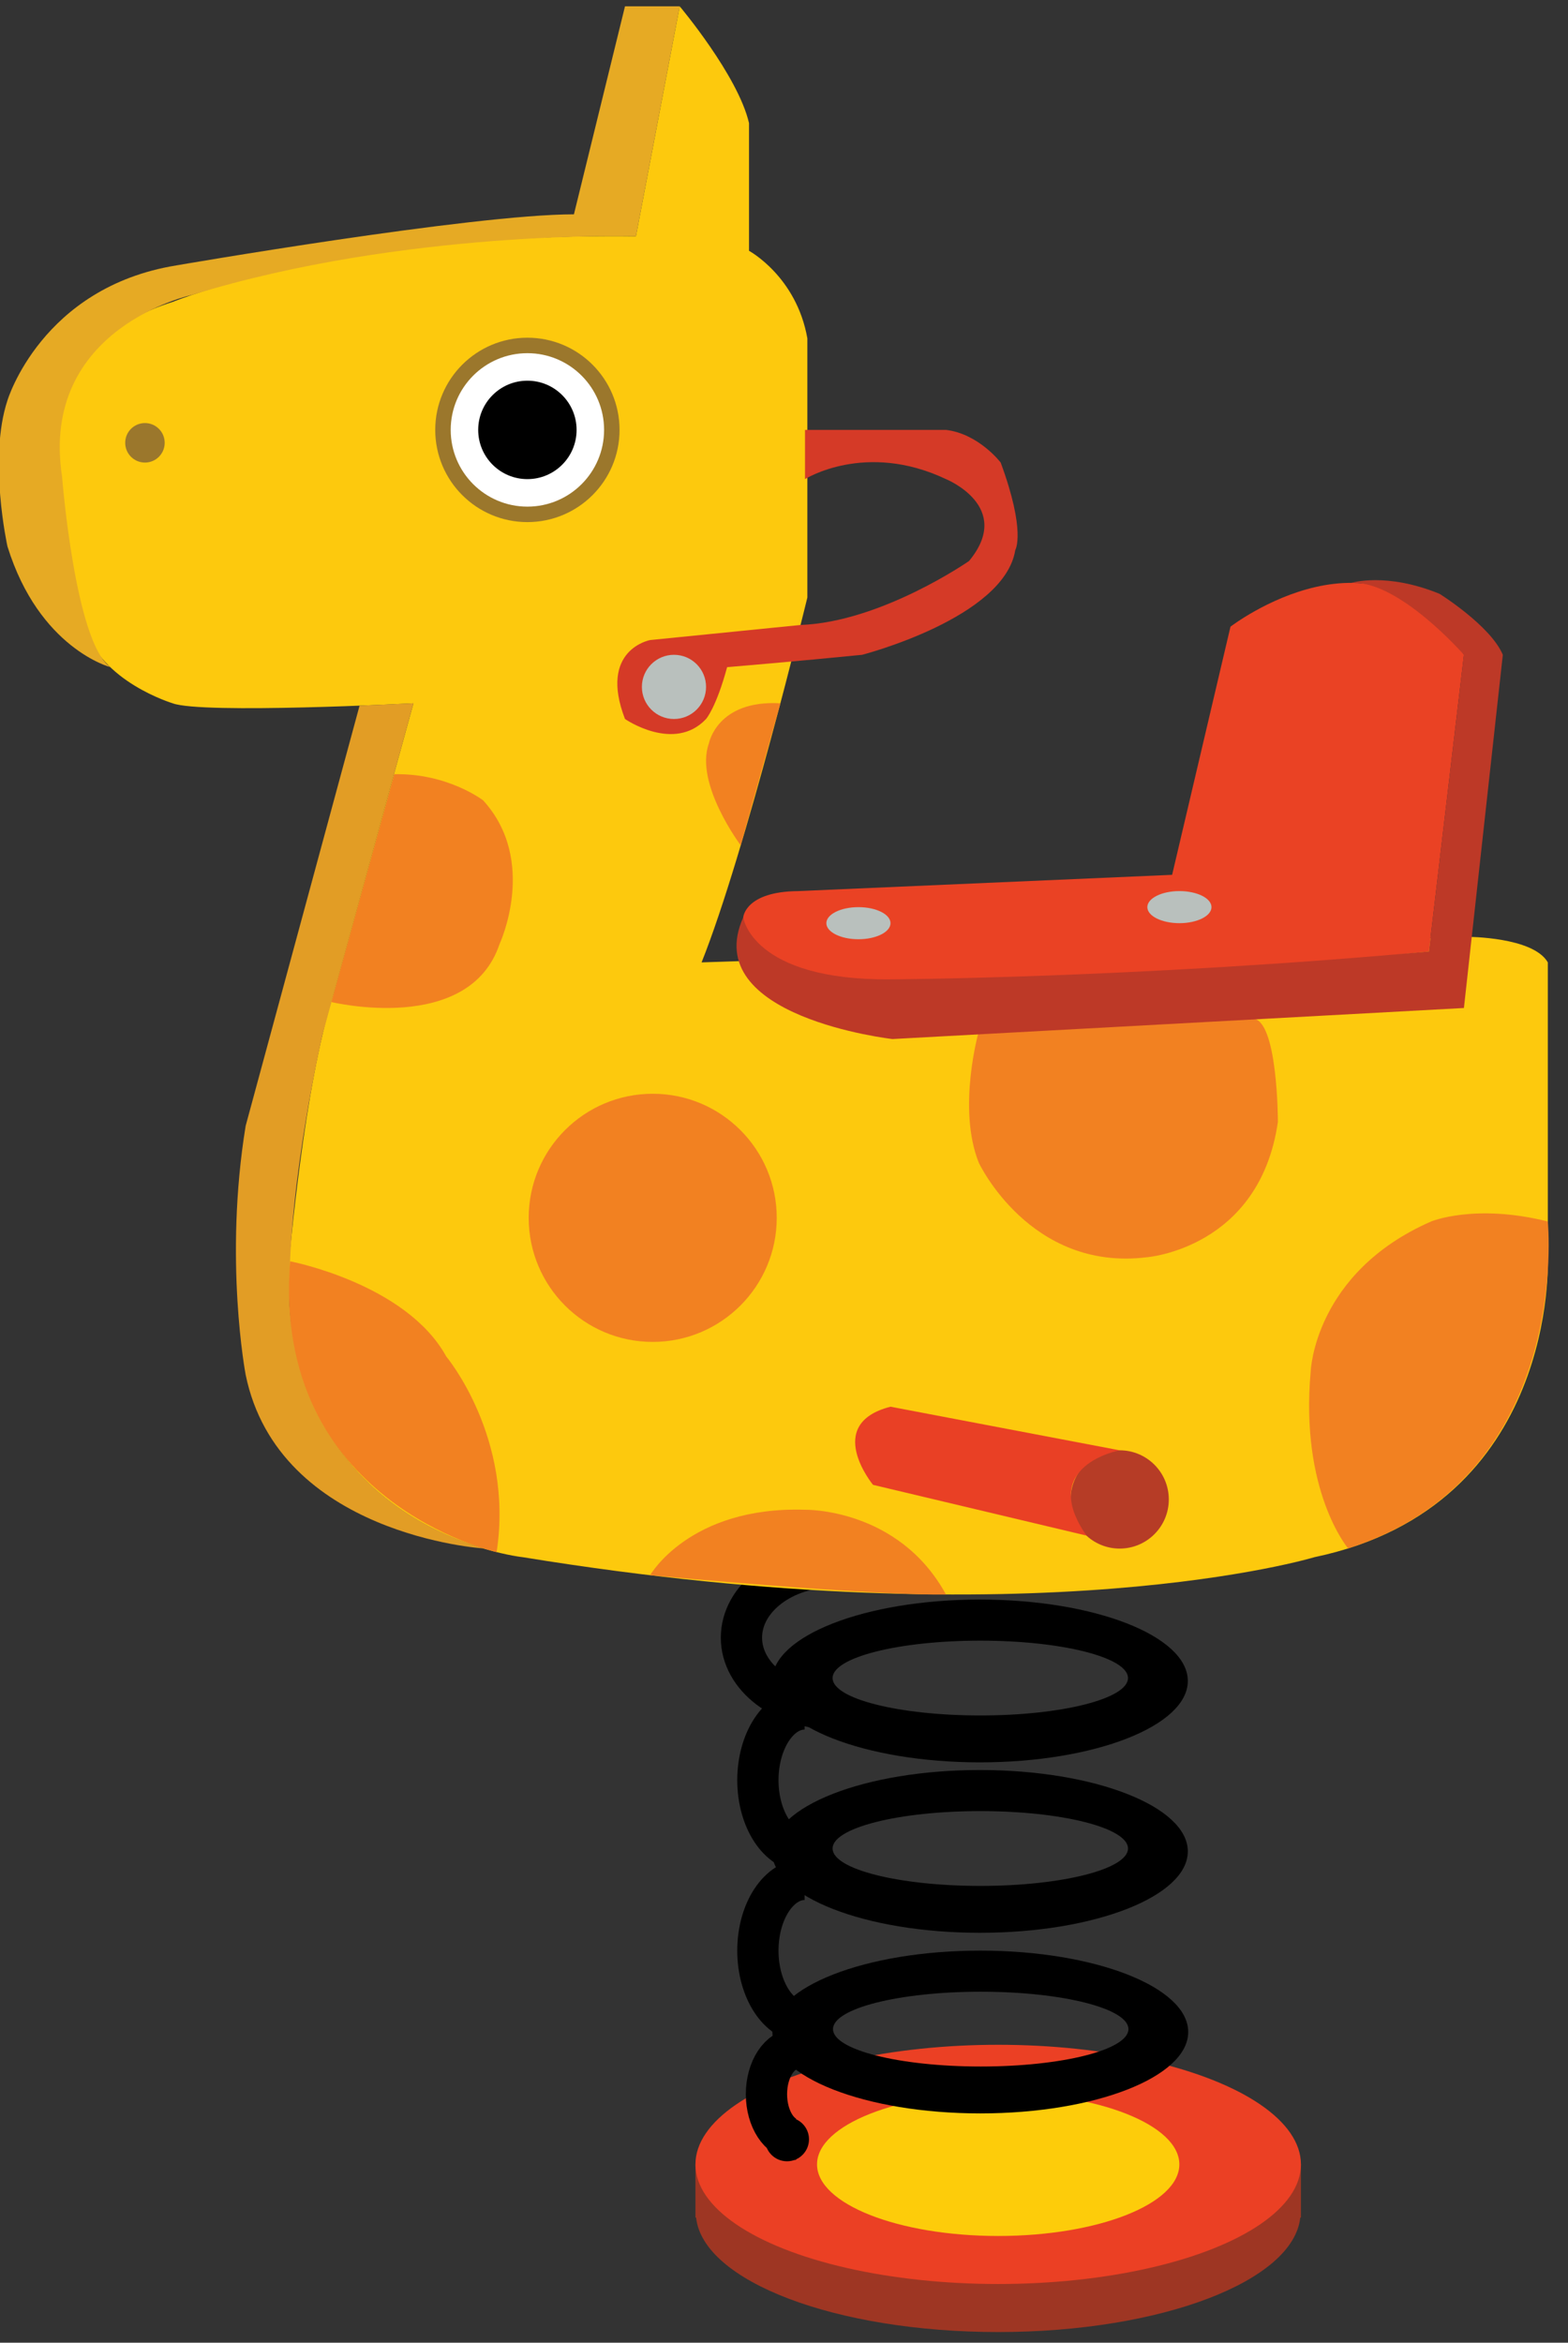 <?xml version="1.0" encoding="utf-8"?>
<!-- Generator: Adobe Illustrator 16.0.4, SVG Export Plug-In . SVG Version: 6.00 Build 0)  -->
<!DOCTYPE svg PUBLIC "-//W3C//DTD SVG 1.1//EN" "http://www.w3.org/Graphics/SVG/1.1/DTD/svg11.dtd">
<svg version="1.1" id="Layer_1" xmlns="http://www.w3.org/2000/svg" xmlns:xlink="http://www.w3.org/1999/xlink" x="0px" y="0px"
	 width="152px" height="227px" viewBox="0 0 152 227" enable-background="new 0 0 152 227" xml:space="preserve">
<rect x="0" y="0" width="152" height="227" fill="#333333" stroke="none"/>
<g>
	<g>
		<g>
			<g>
				<g>
					<path fill="#9E3623" d="M123.63,209.721c-4.542-4.082-14.854-6.938-26.866-6.938s-22.326,2.855-26.868,6.938h-2.481v5.155
						h0.064c0.668,6.167,13.505,11.09,29.285,11.09s28.615-4.923,29.283-11.09h0.063v-5.155H123.63z"/>
				</g>
			</g>
		</g>
		<g>
			<g>
				<g>
					<ellipse fill="#EB4024" cx="96.763" cy="209.721" rx="29.348" ry="11.59"/>
				</g>
			</g>
		</g>
		<g>
			<g>
				<g>
					<ellipse fill="#FDCC0A" cx="96.763" cy="209.721" rx="17.561" ry="6.936"/>
				</g>
			</g>
		</g>
	</g>
	<g>
		<g>
			<g>
				<g>
					<g>
						<path fill="none" stroke="#000000" stroke-width="4" stroke-miterlimit="10" d="M80.932,165.586
							c-5.002,0-9.057-3.092-9.057-6.904s4.055-6.904,9.057-6.904"/>
					</g>
				</g>
			</g>
		</g>
		<g>
			<g>
				<g>
					<path fill="none" stroke="#000000" stroke-width="4" stroke-miterlimit="10" d="M77.997,195.912
						c-2.5,0-4.528-3.091-4.528-6.904c0-3.812,2.028-6.903,4.528-6.903"/>
				</g>
			</g>
		</g>
		<g>
			<g>
				<g>
					<path fill="none" stroke="#000000" stroke-width="4" stroke-miterlimit="10" d="M77.167,207.29
						c-1.583,0-2.868-1.957-2.868-4.373c0-2.414,1.285-4.373,2.868-4.373"/>
				</g>
			</g>
		</g>
		<g>
			<g>
				<g>
					<path fill="none" stroke="#000000" stroke-width="4" stroke-miterlimit="10" d="M77.997,179.393c-2.5,0-4.528-3.09-4.528-6.903
						c0-3.812,2.028-6.903,4.528-6.903"/>
				</g>
			</g>
		</g>
		<g>
			<g>
				<g>
					<path d="M94.991,154.992c-11.132,0-20.156,3.53-20.156,7.887c0,4.355,9.024,7.886,20.156,7.886
						c11.129,0,20.154-3.53,20.154-7.886C115.145,158.522,106.12,154.992,94.991,154.992z M95.029,166.221
						c-7.909,0-14.32-1.623-14.32-3.625c0-2.001,6.411-3.624,14.32-3.624s14.319,1.623,14.319,3.624
						C109.348,164.598,102.938,166.221,95.029,166.221z"/>
				</g>
			</g>
		</g>
		<g>
			<g>
				<g>
					<path d="M94.991,171.507c-11.132,0-20.156,3.53-20.156,7.886c0,4.356,9.024,7.887,20.156,7.887
						c11.129,0,20.154-3.53,20.154-7.887C115.145,175.038,106.12,171.507,94.991,171.507z M95.029,182.737
						c-7.909,0-14.32-1.623-14.32-3.625c0-2.001,6.411-3.624,14.32-3.624s14.319,1.623,14.319,3.624
						C109.348,181.114,102.938,182.737,95.029,182.737z"/>
				</g>
			</g>
		</g>
		<g>
			<g>
				<g>
					<path d="M95.029,189.007c-11.13,0-20.154,3.531-20.154,7.887s9.024,7.887,20.154,7.887c11.131,0,20.154-3.531,20.154-7.887
						S106.16,189.007,95.029,189.007z M95.071,200.237c-7.909,0-14.32-1.623-14.32-3.625c0-2.001,6.411-3.623,14.32-3.623
						c7.908,0,14.319,1.622,14.319,3.623C109.39,198.614,102.979,200.237,95.071,200.237z"/>
				</g>
			</g>
		</g>
		<g>
			<g>
				<g>
					<circle cx="76.293" cy="207.29" r="2.13"/>
				</g>
			</g>
		</g>
	</g>
	<g>
		<g>
			<g>
				<path fill="#FDC90D" d="M40.078,68.148c0,0-20.508,1.061-23.336,0c0,0-7.072-2.122-8.486-7.425c0,0-3.992-12.342-3.145-19.729
					c0,0,1.377-8.558,11.631-11.74c0,0,16.265-6.718,44.905-6.364L65.89,0.613c0,0,5.657,6.718,6.718,11.315v8.839v3.536
					c0,0,4.597,2.475,5.657,8.486v25.104c0,0-6.011,24.751-10.254,35.358l74.253-2.475c0,0,6.364,0,7.779,2.475v28.641
					c0,0,1.061,24.043-22.63,28.994c0,0-26.765,8.132-76.728,0c0,0-23.69-2.476-22.629-28.994c0,0,1.415-16.619,4.243-25.458
					L40.078,68.148z"/>
			</g>
		</g>
	</g>
	<g>
		<g>
			<g>
				<path fill="#E29D25" d="M40.078,68.148l-8.815,32.1c0,0-3.215,13.82-3.21,24.804c0,0-0.968,18.829,18.788,24.983
					c0,0-19.845-1.271-23.027-16.828c0,0-2.122-11.105,0-24.116l11.042-40.716L40.078,68.148z"/>
			</g>
		</g>
	</g>
	<g>
		<g>
			<g>
				<path fill="#E6AA24" d="M10.7,64.645c0,0-6.903-1.8-9.978-11.701c0,0-1.876-8.486,0-14.144c0,0,3.29-10.961,16.373-13.083
					c0,0,28.64-4.95,38.541-4.95l4.95-20.154h5.304l-4.243,22.276c0,0-22.38-0.663-43.013,5.679c0,0-14.848,3.16-12.613,17.657
					C6.021,46.226,7.277,62.251,10.7,64.645z"/>
			</g>
		</g>
	</g>
	<g>
		<g>
			<g>
				<path fill="#F28121" d="M71.805,81.909c0,0-4.5-5.982-3.086-9.872c0,0,0.782-4.243,6.932-3.89L71.805,81.909z"/>
			</g>
		</g>
	</g>
	<g>
		<g>
			<g>
				<path fill="#F28121" d="M63.021,152.632c0,0,3.823-6.696,15.015-6.343c0,0,9.069-0.195,13.666,8.212
					C91.702,154.501,85.963,154.732,63.021,152.632z"/>
			</g>
		</g>
	</g>
	<g>
		<g>
			<g>
				<path fill="#F28121" d="M28.123,122.215c0,0,11.248,2.152,15.137,9.225c0,0,6.582,7.852,4.882,18.953
					C48.142,150.393,26.288,145.583,28.123,122.215z"/>
			</g>
		</g>
	</g>
	<g>
		<g>
			<g>
				<path fill="#F28121" d="M32.128,97.095c0,0,13.324,3.229,16.294-5.61c0,0,3.766-8.054-1.582-13.927c0,0-3.427-2.65-8.622-2.539
					L32.128,97.095z"/>
			</g>
		</g>
	</g>
	<g>
		<g>
			<g>
				<path fill="#F28121" d="M94.883,99.934c0,0-2.121,7.425,0,12.729c0,0,4.951,10.546,16.266,9.163c0,0,10.961-0.82,12.729-13.124
					c0,0,0-10.007-2.475-10.007L94.883,99.934z"/>
			</g>
		</g>
	</g>
	<g>
		<g>
			<g>
				<circle fill="#F28121" cx="63.273" cy="118.003" r="12.022"/>
			</g>
		</g>
	</g>
	<g>
		<g>
			<g>
				<circle fill="none" stroke="#9B772C" stroke-width="3" stroke-miterlimit="10" cx="51.125" cy="41.656" r="7.434"/>
			</g>
		</g>
	</g>
	<g>
		<g>
			<g>
				<circle fill="#FFFFFF" cx="51.125" cy="41.656" r="7.434"/>
			</g>
		</g>
	</g>
	<g>
		<g>
			<g>
				<circle cx="51.125" cy="41.656" r="4.769"/>
			</g>
		</g>
	</g>
	<g>
		<g>
			<g>
				<circle fill="#9B772C" cx="14.051" cy="42.907" r="1.914"/>
			</g>
		</g>
	</g>
	<g>
		<g>
			<g>
				<circle fill="#B63C26" cx="108.541" cy="145.29" r="4.761"/>
			</g>
		</g>
	</g>
	<g>
		<g>
			<g>
				<path fill="#D53A27" d="M60.586,69.668c0,0,4.754,3.288,7.857,0c0,0,0.982-1.102,2.043-5.023c0,0,7.072-0.592,13.083-1.196
					c0,0,13.79-3.551,14.851-10.151c0,0,1.062-1.749-1.414-8.477c0,0-2.122-2.786-5.304-3.166l-13.666,0.001v4.769
					c0,0,5.855-3.7,13.666,0c0,0,6.59,2.666,2.238,7.933c0,0-8.51,5.915-16.335,6.199l-14.584,1.462
					C63.021,62.019,57.993,62.938,60.586,69.668z"/>
			</g>
		</g>
	</g>
	<g>
		<g>
			<g>
				<path fill="#EA4224" d="M113.624,84.767l5.657-24.044c0,0,14.497-11.167,22.63,2.726l-3.395,28.744
					c0,0-57.208,6.061-62.866,0.806c0,0-3.457-1.277-3.604-4.106c0,0,0.167-2.505,5.315-2.549L113.624,84.767z"/>
			</g>
		</g>
	</g>
	<g>
		<g>
			<g>
				<path fill="#BD3927" d="M130.987,56.481c0,0,3.381-1.062,8.566,1.06c0,0,4.951,3.094,6.129,5.908l-3.771,34.222l-55.396,3.008
					c0,0-18.801-2.122-14.468-11.787c0,0,0.816,6.104,14.233,6.003c0,0,23.854-0.109,52.236-2.702l3.395-28.744
					C141.911,63.448,135.564,56.184,130.987,56.481z"/>
			</g>
		</g>
	</g>
	<g>
		<g>
			<g>
				<path fill="#E94025" d="M105.327,148.793l-20.697-4.918c0,0-4.86-5.889,1.695-7.571l22.217,4.226
					C108.542,140.53,100.566,141.985,105.327,148.793z"/>
			</g>
		</g>
	</g>
	<g>
		<g>
			<g>
				<circle fill="#B9C0BD" cx="65.334" cy="66.558" r="3.11"/>
			</g>
		</g>
	</g>
	<g>
		<g>
			<g>
				<ellipse fill="#B9C0BD" cx="114.331" cy="87.897" rx="3.109" ry="1.555"/>
			</g>
		</g>
	</g>
	<g>
		<g>
			<g>
				<ellipse fill="#B9C0BD" cx="83.215" cy="89.453" rx="3.109" ry="1.555"/>
			</g>
		</g>
	</g>
	<g>
		<g>
			<g>
				<path fill="#F28121" d="M130.686,150.036c0,0-4.688-5.514-3.626-17.182c0,0,0.354-9.547,11.668-14.497c0,0,4.243-1.769,11.315,0
					C150.043,118.357,152.518,143.108,130.686,150.036z"/>
			</g>
		</g>
	</g>
</g>
</svg>
